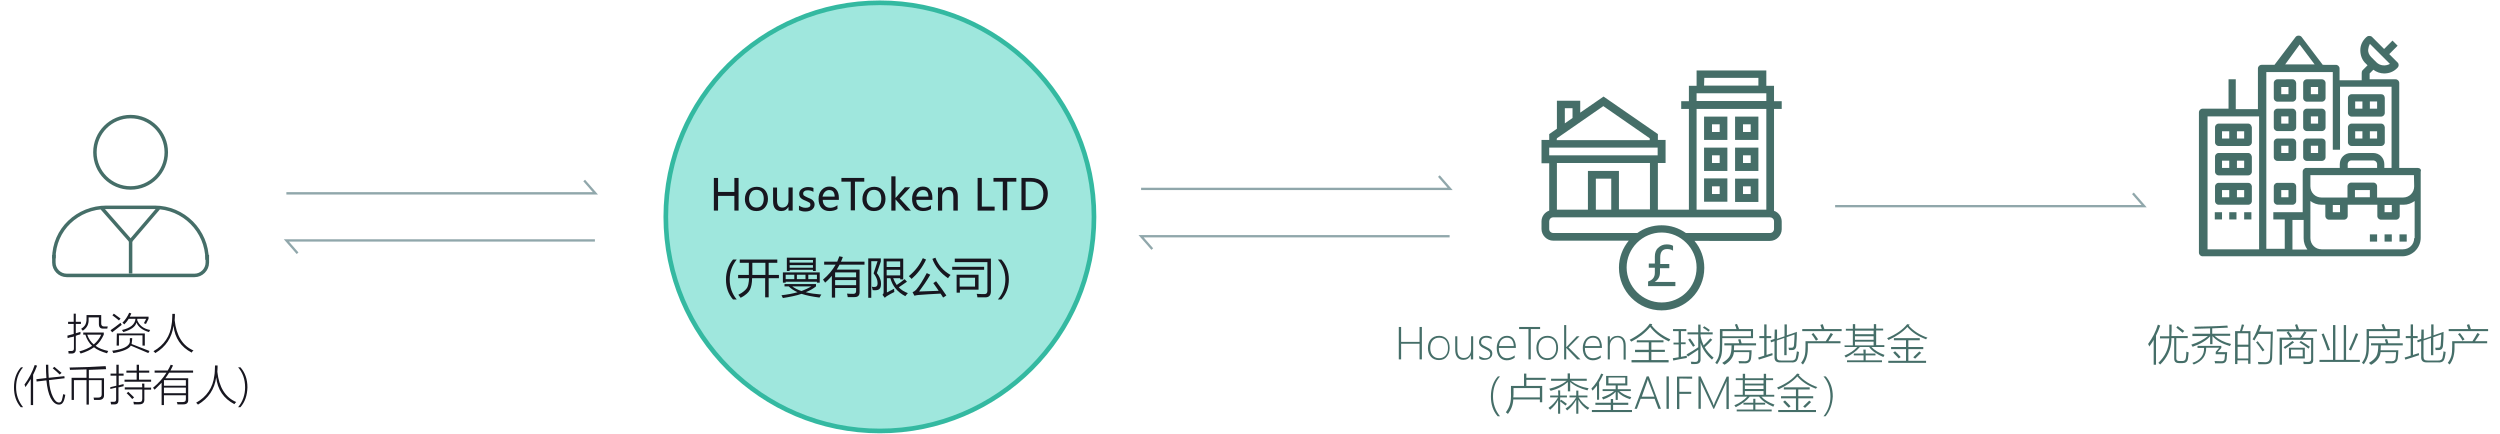 <?xml version="1.0" encoding="utf-8"?>
<!-- Generator: Adobe Illustrator 22.1.0, SVG Export Plug-In . SVG Version: 6.00 Build 0)  -->
<svg version="1.1" id="租金分红" xmlns="http://www.w3.org/2000/svg" xmlns:xlink="http://www.w3.org/1999/xlink" x="0px"
	 y="0px" viewBox="0 0 1072 186" style="enable-background:new 0 0 1072 186;" xml:space="preserve">
<style type="text/css">
	.st0{fill:none;stroke:#90A7AB;}
	.st1{enable-background:new    ;}
	.st2{fill:#456E68;}
	.st3{fill:#9FE7DD;stroke:#34B9A1;stroke-width:2;}
	.st4{fill:#17161F;}
	.st5{fill:none;stroke:#456E68;stroke-width:1.5;stroke-miterlimit:10;}
</style>
<g id="组_29">
	<path id="形状_1" class="st0" d="M122.8,82.9h132.5l-4.8-5.5"/>
	<path id="形状_1_拷贝_6" class="st0" d="M255.1,103.1H122.8l4.8,5.5"/>
</g>
<path id="形状_1_拷贝_7" class="st0" d="M786.9,88.4h132.5l-4.8-5.5"/>
<g id="组_29_拷贝">
	<path id="形状_1-2" class="st0" d="M489.3,81h132.5l-4.8-5.5"/>
	<path id="形状_1_拷贝_6-2" class="st0" d="M621.6,101.3H489.3l4.8,5.5"/>
</g>
<g class="st1">
	<path class="st2" d="M608.7,154.1v-6.7h-7.9v6.7h-1v-13.9h1v6.4h7.9v-6.4h1v13.9H608.7z"/>
	<path class="st2" d="M617,154.4c-1.4,0-2.6-0.5-3.4-1.4s-1.3-2.2-1.3-3.7c0-1.7,0.4-2.9,1.3-3.9c0.9-0.9,2-1.4,3.5-1.4
		c1.4,0,2.5,0.5,3.3,1.4s1.2,2.2,1.2,3.8c0,1.5-0.4,2.8-1.3,3.8C619.6,153.9,618.5,154.4,617,154.4z M617.1,144.8
		c-1.2,0-2.1,0.4-2.8,1.2s-1,1.9-1,3.3c0,1.3,0.3,2.3,1,3.1s1.6,1.2,2.8,1.2s2.1-0.4,2.8-1.2s1-1.9,1-3.2c0-1.4-0.3-2.5-1-3.3
		S618.2,144.8,617.1,144.8z"/>
	<path class="st2" d="M630.7,154.1v-1.8l0,0c-0.7,1.4-1.8,2-3.2,2c-2.3,0-3.5-1.5-3.5-4.4v-5.7h0.9v5.5c0,1.3,0.2,2.3,0.7,2.9
		s1.1,0.9,2.1,0.9c0.9,0,1.7-0.3,2.2-1c0.6-0.7,0.9-1.6,0.9-2.7v-5.6h0.9v9.9L630.7,154.1L630.7,154.1z"/>
	<path class="st2" d="M634.3,153.7v-1.1c0.3,0.3,0.7,0.5,1.2,0.7s0.9,0.3,1.2,0.3c1.6,0,2.3-0.6,2.3-1.9c0-0.4-0.2-0.8-0.5-1.1
		s-0.9-0.6-1.7-1c-0.9-0.4-1.6-0.8-2-1.3c-0.4-0.4-0.6-1-0.6-1.6c0-0.8,0.3-1.5,0.9-2c0.6-0.5,1.4-0.7,2.3-0.7
		c0.8,0,1.6,0.2,2.2,0.5v1c-0.7-0.5-1.5-0.7-2.3-0.7c-0.7,0-1.2,0.2-1.6,0.5s-0.6,0.8-0.6,1.3s0.1,0.9,0.4,1.1
		c0.3,0.3,0.8,0.6,1.7,1c1,0.5,1.7,0.9,2.1,1.3c0.4,0.4,0.6,0.9,0.6,1.6c0,0.8-0.3,1.4-0.9,1.9s-1.4,0.8-2.4,0.8
		C635.7,154.4,634.9,154.2,634.3,153.7z"/>
	<path class="st2" d="M642.7,149.2c0,1.4,0.3,2.4,0.9,3.2s1.5,1.2,2.6,1.2s2.2-0.4,3.3-1.2v1c-1,0.7-2.2,1.1-3.4,1.1
		c-1.3,0-2.3-0.5-3.1-1.4s-1.2-2.2-1.2-3.9c0-1.4,0.4-2.7,1.2-3.7s1.9-1.5,3.2-1.5c1.2,0,2.2,0.4,2.8,1.3s1,2.1,1,3.5v0.4
		L642.7,149.2L642.7,149.2z M649.1,148.4c0-1.2-0.3-2-0.8-2.7c-0.5-0.6-1.2-0.9-2.1-0.9c-0.9,0-1.7,0.3-2.3,0.9
		c-0.6,0.6-1,1.5-1.1,2.7H649.1z"/>
	<path class="st2" d="M656.4,141.1v13h-1v-13h-4v-0.9h9v0.9H656.4z"/>
	<path class="st2" d="M663.5,154.4c-1.4,0-2.6-0.5-3.4-1.4s-1.3-2.2-1.3-3.7c0-1.7,0.4-2.9,1.3-3.9c0.9-0.9,2-1.4,3.5-1.4
		c1.4,0,2.5,0.5,3.3,1.4s1.2,2.2,1.2,3.8c0,1.5-0.4,2.8-1.3,3.8C666.1,153.9,664.9,154.4,663.5,154.4z M663.5,144.8
		c-1.2,0-2.1,0.4-2.8,1.2s-1,1.9-1,3.3c0,1.3,0.3,2.3,1,3.1s1.6,1.2,2.8,1.2s2.1-0.4,2.8-1.2s1-1.9,1-3.2c0-1.4-0.3-2.5-1-3.3
		S664.7,144.8,663.5,144.8z"/>
	<path class="st2" d="M676.3,154.1l-4.7-4.9l0,0v4.9h-0.9v-14.7h0.9v9.5l0,0l4.5-4.7h1.2l-4.7,4.8l5.1,5.1L676.3,154.1L676.3,154.1z
		"/>
	<path class="st2" d="M679.6,149.2c0,1.4,0.3,2.4,0.9,3.2s1.5,1.2,2.6,1.2s2.2-0.4,3.3-1.2v1c-1,0.7-2.2,1.1-3.4,1.1
		c-1.3,0-2.3-0.5-3.1-1.4s-1.2-2.2-1.2-3.9c0-1.4,0.4-2.7,1.2-3.7s1.9-1.5,3.2-1.5c1.2,0,2.2,0.4,2.8,1.3s1,2.1,1,3.5v0.4
		L679.6,149.2L679.6,149.2z M686,148.4c0-1.2-0.3-2-0.8-2.7c-0.5-0.6-1.2-0.9-2.1-0.9c-0.9,0-1.7,0.3-2.3,0.9
		c-0.6,0.6-1,1.5-1.1,2.7H686z"/>
	<path class="st2" d="M696.2,154.1v-5.8c0-2.4-0.9-3.6-2.6-3.6c-1,0-1.7,0.4-2.4,1.1c-0.6,0.7-0.9,1.6-0.9,2.6v5.7h-0.9v-9.9h0.9
		v1.8l0,0c0.7-1.4,1.9-2,3.4-2c1.1,0,1.9,0.4,2.5,1.1c0.6,0.7,0.9,1.7,0.9,3.1v6h-0.9V154.1z"/>
	<path class="st2" d="M715.6,146.4c-3.6-1.7-6.2-3.8-8-6.2c-2.1,2.5-4.8,4.6-8.1,6.3c-0.3-0.4-0.5-0.6-0.7-0.8
		c3.9-2,6.8-4.3,8.6-6.9l1.1,0.2c0,0-0.1,0.1-0.1,0.2c-0.1,0.1-0.2,0.2-0.2,0.3c1.9,2.5,4.6,4.5,8,6
		C716.2,145.7,715.9,146,715.6,146.4z M701.9,145.9h11.4v0.9h-5.2v3.2h5.8v0.9h-5.8v3.5h7.4v1h-15.9v-1h7.4V151h-5.9v-1h5.9v-3.2
		h-5.2L701.9,145.9L701.9,145.9z"/>
	<path class="st2" d="M717.5,154.6l-0.2-1c0.7-0.1,1.5-0.2,2.5-0.4v-5.5h-2.2v-0.8h2.2V142h-2.4v-0.9h5.7v0.9h-2.3v4.8h2v0.8h-2v5.4
		c0.8-0.1,1.7-0.3,2.5-0.5c0,0.1,0,0.4,0,1C721,153.9,719.1,154.2,717.5,154.6z M723.6,142.5h4.6v-3.3h1v3.3h5.2v0.9h-5.2v0.7
		c0.3,1.5,0.8,2.8,1.3,4c1.1-1,2-2,2.9-3l0.8,0.6c-0.8,0.9-1.9,2-3.2,3.2c0.8,1.5,2.1,3,3.8,4.5c-0.3,0.2-0.5,0.5-0.7,0.8
		c-2.5-2.2-4.1-4.6-4.9-7.2v7c0.1,1.4-0.7,2.1-2.3,2.1c-0.4,0-1,0-1.7,0c0-0.3-0.1-0.7-0.2-1c0.4,0,1,0,1.8,0.1
		c0.6,0,0.9-0.1,1.1-0.3c0.2-0.2,0.3-0.6,0.3-1.1V150c-1.6,1.1-3,2-4.4,2.9l-0.6-0.9c1.9-1.1,3.6-2.1,5-3.1v-5.5h-4.6L723.6,142.5
		L723.6,142.5z M723.9,145.6l0.8-0.5c0.7,0.9,1.4,1.9,2.1,3.1l-0.8,0.5C725.3,147.6,724.6,146.6,723.9,145.6z M730.2,140.5l0.6-0.6
		c0.9,0.5,1.6,1.1,2.4,1.6l-0.6,0.7C731.9,141.6,731.1,141.1,730.2,140.5z"/>
	<path class="st2" d="M743.9,139.2l0.9-0.3c0,0,0.1,0.1,0.1,0.2c0.4,0.8,0.6,1.5,0.8,2h6v3.9h-13.2v2.3c0,2.3-0.1,4.1-0.4,5.2
		c-0.3,1.2-0.9,2.4-1.8,3.7c-0.1-0.1-0.4-0.4-0.8-0.6c0.8-1.2,1.4-2.3,1.6-3.3c0.3-1,0.4-2.6,0.4-4.9v-6.3h7.1
		C744.5,140.5,744.2,139.9,743.9,139.2z M738.5,155.6c1.7-1,2.7-2,3.2-2.9s0.8-2.4,0.8-4.6h-3.1v-0.9h6.4c-0.1-0.3-0.2-0.8-0.5-1.6
		l1-0.2c0.2,0.8,0.4,1.4,0.5,1.8h6.2v0.9h-9.4c0,0.8-0.1,1.5-0.1,2.1h7.6c0,1.1-0.1,2.1-0.2,3.1c-0.1,1.7-1.1,2.6-2.8,2.5
		c-0.4,0-1.2,0-2.4,0c-0.1-0.3-0.1-0.7-0.2-1c0.5,0,1.3,0.1,2.5,0.1c0.1,0,0.2,0,0.3,0c1.1,0,1.7-0.6,1.7-1.8
		c0.1-0.8,0.1-1.5,0.1-2.1h-6.6c-0.2,2.1-1.5,3.9-4,5.4C739.1,156.2,738.8,155.9,738.5,155.6z M738.6,142v2.2h12.2V142H738.6z"/>
	<path class="st2" d="M754.2,154.2l-0.3-0.9c0.6-0.2,1.5-0.4,2.6-0.8V145h-2.1v-0.9h2.1v-5h1v5h2v0.9h-2v7.2
		c0.2-0.1,0.5-0.2,0.9-0.3c0.7-0.2,1.2-0.4,1.6-0.5c0,0.1,0,0.4,0.1,0.9C757.5,153.2,755.5,153.8,754.2,154.2z M761,141.3h1v4
		l3.2-1.1v-5.1h1v4.7l4.3-1.5c0,2.2-0.1,4-0.2,5.3c0,1.8-0.7,2.6-2,2.5c-0.3,0-0.7,0-1.2,0c0-0.3-0.1-0.6-0.2-1c0.2,0,0.4,0,0.5,0
		s0.2,0,0.3,0s0.2,0,0.4,0c0.8,0.1,1.2-0.4,1.2-1.6c0.1-1.5,0.2-2.9,0.2-4.1l-3.4,1.2v7.7h-1v-7.4l-3.2,1.1v6.8
		c0,0.7,0.1,1.2,0.4,1.4c0.2,0.3,0.8,0.4,1.6,0.4h3.9c1.4,0.1,2.2-0.4,2.3-1.5c0.2-0.8,0.3-1.6,0.4-2.5c0.3,0.2,0.6,0.3,0.9,0.3
		c-0.1,1-0.2,1.8-0.4,2.5c-0.2,0.8-0.5,1.3-0.9,1.6s-1.1,0.5-2.1,0.4h-4.5c-1.8,0.1-2.7-0.7-2.6-2.4v-6.7l-1.5,0.5l-0.2-0.9l1.7-0.6
		L761,141.3L761,141.3z"/>
	<path class="st2" d="M774.2,146.3h8.7c0.7-1.1,1.4-2.2,2.1-3.5l1,0.5c-0.6,1-1.3,1.9-2,3h5.2v0.9h-14v1.4c0.1,3.2-0.6,5.8-2.1,7.7
		c-0.3-0.3-0.6-0.5-0.8-0.7c0.7-0.9,1.2-1.9,1.5-2.9s0.4-2.4,0.4-4.1L774.2,146.3L774.2,146.3z M780.6,139.3l1-0.3
		c0.3,0.8,0.5,1.5,0.7,2.1h7.4v0.9h-16.9v-0.9h8.4c-0.1-0.4-0.3-0.9-0.6-1.7C780.6,139.4,780.6,139.4,780.6,139.3z M776.8,143.3
		l0.8-0.5c0.5,0.7,1.2,1.5,2,2.7l-0.9,0.6C778.1,145,777.4,144.1,776.8,143.3z"/>
	<path class="st2" d="M790.9,148.1h3.6v-6.3h-3V141h3v-2h1v1.9h8V139h1v1.9h3v0.8h-3v6.3h3.5v0.8h-5.5c1.3,1.4,3.1,2.5,5.6,3.4
		c-0.1,0.1-0.3,0.4-0.4,0.7c-0.1,0.1-0.1,0.2-0.1,0.2c-2.8-1.2-4.9-2.6-6.1-4.3h-4c-1.4,1.7-3.4,3.2-6,4.5c-0.2-0.3-0.4-0.5-0.6-0.8
		c2.3-1,4.1-2.2,5.5-3.7H791L790.9,148.1L790.9,148.1z M799,149.9h1v1.7h4.2v0.8H800v2.1h7v0.8h-15v-0.8h7.1v-2.1h-4.2v-0.8h4.2
		L799,149.9L799,149.9z M795.4,141.8v1.5h8v-1.5H795.4z M795.4,144.2v1.5h8v-1.5H795.4z M795.4,146.5v1.6h8v-1.6H795.4z"/>
	<path class="st2" d="M825.9,145.5c-3.4-1.3-6.1-3-8-5.3c-2,2.2-4.7,4-8.1,5.6c-0.1-0.2-0.4-0.5-0.6-0.8c4-1.7,6.8-3.7,8.6-6
		l1.1,0.2c0,0-0.1,0.1-0.2,0.2c-0.1,0.1-0.1,0.2-0.2,0.3c2.1,2.3,4.8,4,8,5.1C826.2,145,826,145.3,825.9,145.5z M812.1,145h11.1v0.9
		h-4.9v2.9h6.4v0.9h-6.4v5h7.6v0.9h-16.2v-0.9h7.6v-5h-6.4v-0.9h6.4v-2.9h-5.2L812.1,145L812.1,145z M811.8,151.2l0.8-0.6
		c0.9,0.8,1.7,1.7,2.4,2.5l-0.8,0.6C813.5,153,812.8,152.2,811.8,151.2z M821.2,153.8l-0.8-0.6c0.8-0.8,1.7-1.6,2.6-2.5l0.8,0.6
		C822.9,152.1,822.1,153,821.2,153.8z"/>
</g>
<g class="st1">
	<path class="st2" d="M642.2,178.5c-2-2.3-2.9-5.1-2.9-8.5c0-3.5,1-6.4,3-8.6h0.9c-2,2.3-3,5.2-3,8.6c0,3.2,1,6,3,8.5H642.2z"/>
	<path class="st2" d="M653.5,160.2h1v1.8h8.3v0.9h-8.3v2.6h6.8v7h-1v-1.2h-11.4c-0.1,2.3-0.9,4.4-2.3,6.2c-0.3-0.3-0.6-0.5-0.9-0.7
		c0.9-1.2,1.5-2.4,1.8-3.5s0.5-2.8,0.4-5.1v-2.7h5.6L653.5,160.2L653.5,160.2z M649,168.2c0,0.8,0,1.5-0.1,2.2h11.4v-4H649V168.2z"
		/>
	<path class="st2" d="M668.1,167.4h0.9v2.2h2.9v0.8H669v1.5l0.4-0.5c0.9,0.6,1.8,1.2,2.5,1.8l-0.6,0.7c-0.9-0.7-1.6-1.3-2.3-1.8v5.3
		h-0.9v-5.9c-0.7,1.5-1.9,2.9-3.4,4.2c-0.3-0.3-0.5-0.6-0.7-0.8c1.7-1.2,3.1-2.7,4.1-4.5h-3.4v-0.8h3.5L668.1,167.4L668.1,167.4z
		 M680.7,167.4c-3.2-0.8-5.7-2-7.4-3.6v4h-1v-4c-1.9,1.7-4.3,3-7.4,3.8c-0.2-0.3-0.3-0.6-0.6-0.9c3-0.7,5.5-1.8,7.5-3.4h-6.7v-0.9
		h7.1v-2.3h1v2.3h7.2v0.9h-6.8c2.1,1.6,4.6,2.7,7.6,3.2C681,166.8,680.8,167.1,680.7,167.4z M672,176c-0.2-0.3-0.5-0.5-0.7-0.8
		c1.8-1.1,3.3-2.7,4.6-4.8H673v-0.8h2.9v-2.1h0.9v2.1h3.9v0.8h-3.8c1.2,2,2.7,3.5,4.6,4.5c-0.3,0.3-0.5,0.6-0.7,0.8
		c-1.8-1.2-3.1-2.6-4-4.3v6h-0.9v-6C674.9,173.2,673.6,174.8,672,176z"/>
	<path class="st2" d="M682.9,167.5c-0.2-0.3-0.4-0.6-0.5-0.9c1.7-1.7,3.1-3.9,4.2-6.4l0.9,0.3c-0.6,1.3-1.2,2.4-1.8,3.4v7.5h-0.9
		v-6.1C684.2,166,683.6,166.8,682.9,167.5z M690.7,171.1h1v1.6h6.5v0.9h-6.5v2.2h8.1v0.9h-17.2v-0.9h8.1v-2.2h-6.6v-0.9h6.6
		L690.7,171.1L690.7,171.1z M686.9,170.4c2.4-0.8,4.1-1.7,5.2-2.7h-4.9v-0.8h5.6v-1.6h-4.1v-4.1h9.1v4.1h-4.1v1.6h5.6v0.8h-4.9
		c1.2,1.1,2.9,2,5.1,2.6c-0.2,0.3-0.4,0.6-0.5,0.9c-2.4-0.8-4.2-1.8-5.3-3.2v3.5h-0.9V168c-1.3,1.4-3.1,2.5-5.4,3.3
		C687.3,171,687.1,170.7,686.9,170.4z M689.7,161.9v2.5h7.2v-2.5H689.7z"/>
	<path class="st2" d="M711.1,175.3l-1.6-4.3h-6l-1.6,4.3h-1l5.2-13.9h0.9l5.2,13.9H711.1z M706.9,163.7c-0.1-0.2-0.1-0.4-0.2-0.6
		c0-0.2-0.1-0.3-0.1-0.5l0,0c-0.1,0.4-0.2,0.8-0.3,1l-2.3,6.5h5.4L706.9,163.7z"/>
	<path class="st2" d="M714.6,175.3v-13.9h1v13.9H714.6z"/>
	<path class="st2" d="M720.1,162.3v5.7h5.1v0.9h-5.1v6.5h-1v-13.9h6.5v0.9L720.1,162.3L720.1,162.3z"/>
	<path class="st2" d="M740.3,175.3v-9.9c0-0.2,0-0.9,0.1-2l0,0c-0.2,0.5-0.4,0.9-0.5,1.2l-4.9,10.7h-0.3l-5-10.7
		c-0.2-0.3-0.3-0.8-0.5-1.3l0,0c0,0.6,0.1,1.2,0.1,1.9v10.1h-1v-13.9h0.9l5.2,11.2c0,0.1,0.1,0.1,0.1,0.3c0,0.1,0.1,0.2,0.1,0.3
		c0.1,0.2,0.1,0.4,0.2,0.6h0.1l0.1-0.3c0,0,0.1-0.3,0.3-0.9l5.1-11.1h0.9v13.9h-1V175.3z"/>
	<path class="st2" d="M743.7,169.3h3.6V163h-3v-0.8h3v-1.9h1v1.9h8v-1.9h1v1.9h3v0.8h-3v6.3h3.5v0.8h-5.5c1.3,1.4,3.1,2.5,5.6,3.4
		c-0.1,0.1-0.3,0.4-0.4,0.7c-0.1,0.1-0.1,0.2-0.1,0.2c-2.8-1.2-4.9-2.6-6.1-4.3h-4c-1.4,1.7-3.4,3.2-6,4.5c-0.2-0.3-0.4-0.5-0.6-0.8
		c2.3-1,4.1-2.2,5.5-3.7h-5.4L743.7,169.3L743.7,169.3z M751.8,171h0.9v1.7h4.2v0.8h-4.2v2.1h7v0.8h-15v-0.8h7.1v-2.1h-4.2v-0.8h4.2
		V171z M748.2,163v1.5h8V163H748.2z M748.2,165.3v1.5h8v-1.5H748.2z M748.2,167.7v1.6h8v-1.6H748.2z"/>
	<path class="st2" d="M778.7,166.7c-3.4-1.3-6.1-3-8-5.3c-2,2.2-4.7,4-8.1,5.6c-0.1-0.2-0.4-0.5-0.6-0.8c4-1.7,6.8-3.7,8.6-6
		l1.1,0.2c0,0-0.1,0.1-0.2,0.2c-0.1,0.1-0.2,0.2-0.2,0.3c2.1,2.3,4.8,4,8,5.1C778.9,166.2,778.8,166.5,778.7,166.7z M764.9,166.1
		H776v0.9h-4.9v2.9h6.4v0.9h-6.4v5h7.6v0.9h-16.2v-0.9h7.6v-5h-6.4v-0.9h6.4V167h-5.2L764.9,166.1L764.9,166.1z M764.6,172.3
		l0.8-0.6c0.9,0.9,1.7,1.7,2.4,2.5l-0.8,0.6C766.3,174.2,765.5,173.3,764.6,172.3z M774,174.9l-0.8-0.6c0.8-0.8,1.7-1.6,2.6-2.5
		l0.8,0.6C775.7,173.3,774.8,174.2,774,174.9z"/>
	<path class="st2" d="M782.8,178.5h-0.9c2-2.4,3-5.3,3-8.5c0-3.4-1-6.3-3-8.6h1c2,2.3,3,5.1,3,8.6
		C785.7,173.4,784.7,176.2,782.8,178.5z"/>
</g>
<g class="st1">
	<path class="st2" d="M921.6,148.6c-0.1-0.4-0.3-0.8-0.5-1.1c1.9-2.6,3.3-5.3,4.2-8.3l1,0.4c-0.5,1.5-1.1,2.9-1.8,4.3v12.5h-1v-10.7
		C923,146.7,922.3,147.6,921.6,148.6z M930.2,139.2h1c0,1.8,0,3.5-0.1,4.9h7v0.9h-4.9v8.7c0,0.7,0.4,1.1,1.3,1.1h1.3
		c0.9,0,1.4-0.4,1.5-1.4c0.1-0.7,0.2-1.5,0.2-2.6c0.3,0.1,0.6,0.2,1,0.3c-0.1,1.1-0.2,2-0.3,2.7c-0.2,1.3-1,1.9-2.3,1.9h-1.5
		c-1.4,0-2.1-0.6-2.1-2V145h-1.2c0,0.1,0,0.3,0,0.5s0,0.4,0,0.5c-0.2,3.9-1.8,7.4-4.8,10.3c-0.3-0.3-0.6-0.5-0.8-0.7
		c2.9-2.8,4.4-6,4.6-9.6c0-0.2,0-0.5,0.1-0.9h-4v-0.9h4C930.2,142.6,930.2,141,930.2,139.2z M935.9,142.7c-0.9-0.8-1.8-1.5-2.7-2.2
		l0.6-0.7c0.8,0.6,1.8,1.3,2.8,2.1L935.9,142.7z"/>
	<path class="st2" d="M940.1,143.1h7.6v-2.3c-2.1,0.1-4.3,0.1-6.6,0.2c0-0.2-0.1-0.5-0.2-0.9c5.1-0.1,9.8-0.2,14.2-0.5l0.2,0.9
		c-2.3,0.1-4.5,0.2-6.7,0.3v2.3h7.7v0.9h-6.7c1.8,1.6,4.1,2.8,7.1,3.5c-0.3,0.4-0.4,0.7-0.5,0.9c-3.4-1-5.9-2.4-7.5-4.3v3.5h-1v-3.4
		c-1.6,1.8-4.1,3.3-7.5,4.5c-0.2-0.3-0.3-0.6-0.6-0.9c2.9-0.9,5.3-2.2,7.2-3.7h-6.7V143.1z M940.1,155.6c3.4-1.1,5.1-3.3,5-6.4h-2.8
		v-0.9h10.2v0.9l-1.6,1.8h4.1c-0.1,1.1-0.1,2-0.2,2.8c-0.1,1.4-0.9,2.1-2.5,2c-0.2,0-0.6,0-1,0c-0.2,0-0.4,0-0.6,0
		c-0.2,0-0.5,0-0.9,0c0-0.4-0.1-0.7-0.2-1c1.1,0,2,0.1,2.7,0.1c1,0.1,1.6-0.3,1.6-1.2c0.1-0.6,0.1-1.2,0.2-1.8h-4v-1l1.5-1.8H946
		c0.1,3.4-1.7,5.8-5.3,7.2C940.5,156.2,940.3,155.9,940.1,155.6z"/>
	<path class="st2" d="M958.6,142h1.9c0.4-1.1,0.6-2.1,0.8-2.9l1,0.2c-0.1,0.2-0.2,0.6-0.4,1.1c-0.2,0.7-0.4,1.3-0.5,1.6h3.6v14h-1
		v-1.5h-4.6v1.6h-1V142H958.6z M959.5,142.9v4.9h4.6v-4.9H959.5z M959.5,148.7v5h4.6v-5H959.5z M966.7,146c-0.2-0.2-0.5-0.3-0.8-0.5
		c1.1-1.8,2-3.9,2.8-6.3l1,0.3c-0.3,1-0.7,1.8-1,2.7h5.9c-0.1,4.2-0.2,7.8-0.3,11c0,2-1,3-3.1,3c-0.4,0-0.8,0-1.2,0
		c-0.2,0-0.5,0-0.7,0s-0.5,0-0.9,0c-0.1-0.3-0.1-0.7-0.2-1c0.9,0,1.9,0.1,2.9,0.1c1.5,0.1,2.3-0.6,2.3-2.2c0.1-1.9,0.2-5.2,0.3-9.9
		h-5.3C967.7,144.1,967.2,145.1,966.7,146z M967.4,146.8l0.7-0.5c0.8,1,1.8,2.3,2.9,3.8l-0.8,0.6
		C969.3,149.2,968.3,147.9,967.4,146.8z"/>
	<path class="st2" d="M984.1,139.3l0.9-0.3c0.3,0.8,0.6,1.5,0.8,2.2h7.7v0.9h-17.2v-0.9h8.4C984.5,140.4,984.3,139.8,984.1,139.3z
		 M980.5,142.6l0.8-0.5c0.6,0.8,1.2,1.5,1.6,2.2l-0.9,0.5h4.3c0.6-0.8,1.2-1.8,1.8-2.7l0.9,0.5c-0.5,0.7-1,1.5-1.6,2.3h4.5v9.3
		c0.1,1.3-0.6,2-2,1.9c-0.3,0-0.6,0-0.9,0c-0.1,0-0.3,0-0.5,0s-0.4,0-0.7,0c0-0.3-0.1-0.7-0.2-1c0.5,0,0.8,0,1.1,0.1
		c0.3,0,0.6,0,1,0c0.5,0,0.8-0.1,1-0.3s0.3-0.5,0.3-0.9v-8.3h-12.5v10.7h-1v-11.6h4.4C981.7,144.2,981.2,143.5,980.5,142.6z
		 M983,146.2l0.7,0.6c-1.4,1.1-2.7,2-3.9,2.8c-0.1-0.2-0.3-0.4-0.6-0.7C980.7,147.9,982,147,983,146.2z M988.3,153.7h-6.8v-4.6h6.8
		V153.7z M982.4,149.9v2.9h5v-2.9H982.4z M986,146.8l0.6-0.6c1.2,0.7,2.5,1.6,3.9,2.5l-0.6,0.8C988.8,148.6,987.5,147.7,986,146.8z"
		/>
	<path class="st2" d="M1005,139.4h1v14.9h5.9v0.9h-17.3v-0.9h5.8v-14.9h1v14.9h3.6V139.4z M998.1,150.3c-0.7-2.1-1.6-4.4-2.6-7
		l0.9-0.3c0.9,2.1,1.8,4.5,2.7,7L998.1,150.3z M1008.1,150.3l-0.9-0.4c1-2,2-4.3,3-7l1,0.3C1010.1,145.9,1009.1,148.3,1008.1,150.3z
		"/>
	<path class="st2" d="M1021.2,139.2l0.9-0.3c0,0,0.1,0.1,0.1,0.2c0.4,0.8,0.6,1.5,0.8,2h6v3.9h-13.2v2.3c0,2.3-0.1,4.1-0.4,5.2
		c-0.3,1.2-0.9,2.4-1.8,3.7c-0.1-0.1-0.4-0.4-0.8-0.6c0.8-1.2,1.4-2.3,1.6-3.3c0.3-1,0.4-2.6,0.4-4.9v-6.3h7.1
		C1021.7,140.5,1021.5,139.9,1021.2,139.2z M1015.8,155.6c1.7-1,2.7-2,3.2-2.9s0.8-2.4,0.8-4.6h-3.1v-0.9h6.4
		c-0.1-0.3-0.2-0.8-0.5-1.6l1-0.2c0.2,0.8,0.4,1.4,0.5,1.8h6.2v0.9h-9.4c0,0.8-0.1,1.5-0.1,2.1h7.6c0,1.1-0.1,2.1-0.2,3.1
		c-0.1,1.7-1.1,2.6-2.8,2.5c-0.4,0-1.2,0-2.4,0c-0.1-0.3-0.1-0.7-0.2-1c0.5,0,1.3,0.1,2.5,0.1c0.1,0,0.2,0,0.3,0
		c1.1,0,1.7-0.6,1.7-1.8c0.1-0.8,0.1-1.5,0.1-2.1h-6.6c-0.2,2.1-1.5,3.9-4,5.4C1016.3,156.2,1016.1,155.9,1015.8,155.6z M1015.8,142
		v2.2h12.2V142H1015.8z"/>
	<path class="st2" d="M1031.4,154.2l-0.3-0.9c0.6-0.2,1.5-0.4,2.6-0.8V145h-2.1v-0.9h2.1v-5h1v5h2v0.9h-2v7.2
		c0.2-0.1,0.5-0.2,0.9-0.3c0.7-0.2,1.2-0.4,1.6-0.5c0,0.1,0,0.4,0.1,0.9C1034.7,153.2,1032.8,153.8,1031.4,154.2z M1038.3,141.3h1v4
		l3.2-1.1v-5.1h1v4.7l4.3-1.5c0,2.2-0.1,4-0.2,5.3c0,1.8-0.7,2.6-2,2.5c-0.3,0-0.7,0-1.2,0c0-0.3-0.1-0.6-0.2-1c0.2,0,0.4,0,0.5,0
		s0.2,0,0.3,0c0.1,0,0.2,0,0.4,0c0.8,0.1,1.2-0.4,1.2-1.6c0.1-1.5,0.2-2.9,0.2-4.1l-3.4,1.2v7.7h-1v-7.4l-3.2,1.1v6.8
		c0,0.7,0.1,1.2,0.4,1.4c0.2,0.3,0.8,0.4,1.6,0.4h3.9c1.4,0.1,2.2-0.4,2.3-1.5c0.2-0.8,0.3-1.6,0.4-2.5c0.3,0.2,0.6,0.3,0.9,0.3
		c-0.1,1-0.2,1.8-0.4,2.5c-0.2,0.8-0.5,1.3-0.9,1.6s-1.1,0.5-2.1,0.4h-4.5c-1.8,0.1-2.7-0.7-2.6-2.4v-6.7l-1.5,0.5l-0.2-0.9l1.7-0.6
		L1038.3,141.3L1038.3,141.3z"/>
	<path class="st2" d="M1051.5,146.3h8.7c0.7-1.1,1.4-2.2,2.1-3.5l1,0.5c-0.6,1-1.3,1.9-2,3h5.2v0.9h-14v1.4c0.1,3.2-0.6,5.8-2.1,7.7
		c-0.3-0.3-0.6-0.5-0.8-0.7c0.7-0.9,1.2-1.9,1.5-2.9s0.4-2.4,0.4-4.1L1051.5,146.3L1051.5,146.3z M1057.8,139.3l1-0.3
		c0.3,0.8,0.5,1.5,0.7,2.1h7.4v0.9H1050v-0.9h8.4c-0.1-0.4-0.3-0.9-0.6-1.7C1057.8,139.4,1057.8,139.4,1057.8,139.3z M1054,143.3
		l0.8-0.5c0.5,0.7,1.2,1.5,2,2.7l-0.9,0.6C1055.4,145,1054.7,144.1,1054,143.3z"/>
</g>
<circle id="椭圆_6" class="st3" cx="377.3" cy="93" r="91.8"/>
<g class="st1">
	<path class="st4" d="M316.7,90.3h-1.8V84h-7v6.3h-1.8v-14h1.8v6h7v-6h1.8V90.3z"/>
	<path class="st4" d="M319.4,85.4c0-1.6,0.5-2.9,1.4-3.9c0.9-0.9,2.2-1.4,3.7-1.4s2.7,0.5,3.5,1.4s1.3,2.2,1.3,3.8
		c0,1.6-0.5,2.8-1.4,3.8s-2.1,1.4-3.6,1.4s-2.7-0.5-3.5-1.4C319.9,88.2,319.4,86.9,319.4,85.4z M321.2,85.3c0,1.1,0.3,2,0.9,2.7
		s1.4,1,2.3,1c1,0,1.8-0.3,2.3-1c0.5-0.6,0.8-1.6,0.8-2.8c0-1.2-0.3-2.1-0.8-2.8c-0.5-0.6-1.3-1-2.3-1s-1.8,0.3-2.3,1
		C321.5,83.2,321.2,84.2,321.2,85.3z"/>
	<path class="st4" d="M339.9,90.3h-1.8v-1.6l0,0c-0.7,1.2-1.7,1.8-3.1,1.8c-2.3,0-3.5-1.4-3.5-4.2v-5.9h1.7V86c0,2,0.8,3,2.3,3
		c0.8,0,1.4-0.3,1.9-0.8c0.5-0.6,0.7-1.3,0.7-2.1v-5.7h1.8V90.3z"/>
	<path class="st4" d="M342.5,88.1c0.9,0.6,1.8,1,2.9,1c1.4,0,2.1-0.4,2.1-1.3c0-0.4-0.1-0.7-0.4-0.9s-0.9-0.5-1.8-0.9
		c-1.1-0.4-1.8-0.9-2.1-1.3c-0.3-0.4-0.5-1-0.5-1.6c0-0.9,0.4-1.6,1.1-2.1s1.7-0.8,2.7-0.8c0.8,0,1.6,0.1,2.3,0.4v1.7
		c-0.7-0.5-1.6-0.7-2.5-0.7c-0.6,0-1,0.1-1.4,0.4s-0.5,0.6-0.5,1s0.1,0.7,0.4,0.9c0.3,0.2,0.8,0.5,1.7,0.9c1.1,0.4,1.9,0.8,2.2,1.3
		c0.4,0.4,0.6,1,0.6,1.6c0,0.9-0.4,1.6-1.1,2.2c-0.7,0.5-1.7,0.8-2.9,0.8c-1,0-1.9-0.2-2.7-0.6v-2H342.5z"/>
	<path class="st4" d="M359.7,85.7h-6.9c0,1.1,0.3,1.9,0.9,2.5c0.5,0.6,1.3,0.9,2.3,0.9c1.1,0,2.1-0.4,3.1-1.1v1.6
		c-0.9,0.6-2,0.9-3.5,0.9c-1.4,0-2.6-0.5-3.4-1.4s-1.2-2.2-1.2-3.8c0-1.5,0.4-2.8,1.3-3.8s2-1.5,3.3-1.5s2.3,0.4,3,1.3
		c0.7,0.8,1.1,2,1.1,3.5L359.7,85.7L359.7,85.7z M357.9,84.3c0-0.9-0.2-1.6-0.6-2.1s-1-0.7-1.8-0.7c-0.7,0-1.3,0.3-1.8,0.8
		s-0.8,1.2-1,2C352.7,84.3,357.9,84.3,357.9,84.3z"/>
	<path class="st4" d="M370.6,77.9h-4v12.3h-1.8V77.9h-4v-1.6h9.8V77.9z"/>
	<path class="st4" d="M369.8,85.4c0-1.6,0.5-2.9,1.4-3.9c0.9-0.9,2.2-1.4,3.7-1.4s2.7,0.5,3.5,1.4s1.3,2.2,1.3,3.8
		c0,1.6-0.5,2.8-1.4,3.8s-2.1,1.4-3.6,1.4s-2.7-0.5-3.5-1.4C370.3,88.2,369.8,86.9,369.8,85.4z M371.6,85.3c0,1.1,0.3,2,0.9,2.7
		s1.4,1,2.3,1c1,0,1.8-0.3,2.3-1c0.5-0.6,0.8-1.6,0.8-2.8c0-1.2-0.3-2.1-0.8-2.8c-0.5-0.6-1.3-1-2.3-1s-1.8,0.3-2.3,1
		C371.9,83.2,371.6,84.2,371.6,85.3z"/>
	<path class="st4" d="M390.6,90.3h-2.4l-4.2-4.8l0,0v4.8h-1.8V75.6h1.8v9.3l0,0l4-4.6h2.3l-4.5,4.8L390.6,90.3z"/>
	<path class="st4" d="M399.8,85.7h-6.9c0,1.1,0.3,1.9,0.9,2.5c0.5,0.6,1.3,0.9,2.3,0.9c1.1,0,2.1-0.4,3.1-1.1v1.6
		c-0.9,0.6-2,0.9-3.5,0.9c-1.4,0-2.6-0.5-3.4-1.4s-1.2-2.2-1.2-3.8c0-1.5,0.4-2.8,1.3-3.8s2-1.5,3.3-1.5s2.3,0.4,3,1.3
		c0.7,0.8,1.1,2,1.1,3.5L399.8,85.7L399.8,85.7z M398.1,84.3c0-0.9-0.2-1.6-0.6-2.1s-1-0.7-1.8-0.7c-0.7,0-1.3,0.3-1.8,0.8
		s-0.8,1.2-1,2C392.9,84.3,398.1,84.3,398.1,84.3z"/>
	<path class="st4" d="M410.5,90.3h-1.7v-5.7c0-2-0.7-3.1-2.2-3.1c-0.8,0-1.4,0.3-1.9,0.9s-0.7,1.3-0.7,2.2v5.7h-1.8v-9.9h1.8V82l0,0
		c0.7-1.3,1.8-1.9,3.3-1.9c1.1,0,1.9,0.3,2.5,1s0.9,1.7,0.9,3.1v6.1H410.5z"/>
	<path class="st4" d="M426.5,90.3h-7.3v-14h1.8v12.3h5.5V90.3z"/>
	<path class="st4" d="M435.9,77.9h-4v12.3H430V77.9h-4v-1.6h9.8v1.6H435.9z"/>
	<path class="st4" d="M438,90.3v-14h4c2.1,0,3.9,0.6,5.2,1.8c1.4,1.2,2.1,2.9,2.1,4.9c0,2.2-0.7,3.9-2.1,5.2
		c-1.4,1.3-3.2,1.9-5.4,1.9H438V90.3z M439.8,77.9v10.7h2c1.8,0,3.1-0.5,4.1-1.4s1.5-2.3,1.5-4.1c0-1.7-0.5-3-1.5-3.9
		s-2.4-1.3-4-1.3C441.9,77.9,439.8,77.9,439.8,77.9z"/>
</g>
<g class="st1">
	<path class="st4" d="M314.3,128.4c-2-2.3-3-5.1-3-8.5c0-3.3,1-6.2,3-8.6h1.6c-2,2.5-3,5.3-3,8.6c0,3.2,1,6.1,3,8.5H314.3z"/>
	<path class="st4" d="M316.4,117.9h4.7v-5.2h-3.9v-1.4h16.1v1.4h-3.7v5.2h4.4v1.4h-4.4v8.2h-1.5v-8.2h-5.6c0,2.2-0.4,3.8-0.9,4.9
		c-0.6,1.2-1.9,2.4-4,3.5c-0.3-0.4-0.7-0.9-1-1.3c1.8-0.9,3-1.9,3.7-2.9c0.5-0.8,0.8-2.2,0.9-4.2h-4.7v-1.4H316.4z M322.6,117.9h5.6
		v-5.2h-5.6V117.9z"/>
	<path class="st4" d="M336.4,122.8v-1h13.5v1c-1.2,1-2.7,1.8-4.4,2.5c1.9,0.5,4.2,0.8,6.7,1c-0.3,0.4-0.5,0.8-0.8,1.3
		c-3-0.4-5.6-0.9-7.7-1.6c-2.3,0.8-4.9,1.3-8,1.8c-0.2-0.4-0.4-0.8-0.6-1.2c2.6-0.3,4.8-0.7,6.9-1.3c-1.6-0.7-2.9-1.6-3.8-2.5
		C338.2,122.8,336.4,122.8,336.4,122.8z M335.7,116.8h15.8v4.4h-1.2v-0.4h-13.4v0.4h-1.2L335.7,116.8L335.7,116.8z M336.9,119.7h3.7
		v-1.9h-3.7V119.7z M337.4,110.5h12.4v5.7h-1.2v-0.5h-10v0.5h-1.2L337.4,110.5L337.4,110.5z M348.6,111.5h-10v1.1h10V111.5z
		 M338.6,114.8h10v-1.1h-10V114.8z M347.9,122.8h-8.2c1.1,0.8,2.4,1.5,4,2C345.2,124.2,346.6,123.6,347.9,122.8z M341.7,119.7h3.7
		v-1.9h-3.7V119.7z M350.3,117.8h-3.7v1.9h3.7V117.8z"/>
	<path class="st4" d="M358.1,127.6h-1.4v-9.3c-0.9,1-1.8,2-2.9,2.9c-0.3-0.4-0.5-0.9-0.9-1.3c2.3-1.9,4.1-4.1,5.4-6.4h-4.9v-1.3h5.6
		c0.3-0.7,0.6-1.5,0.9-2.3l1.5,0.3c-0.2,0.7-0.5,1.3-0.8,2h10.1v1.3H360c-0.4,0.7-0.8,1.4-1.2,2.1h9.8v9.6c0,1.5-0.7,2.2-2.2,2.2
		c-0.6,0-1.6,0-2.9,0c-0.1-0.4-0.1-0.9-0.3-1.5c1.1,0.1,2,0.1,2.7,0.1c0.8,0,1.2-0.4,1.2-1.2v-1.3h-9V127.6z M367.1,116.8h-9v2.1h9
		V116.8z M358.1,122.3h9v-2.2h-9V122.3z"/>
	<path class="st4" d="M377.7,120.6c0.3,2.3-0.2,3.6-1.7,3.8c-0.5,0.1-1.1,0.1-1.8,0c-0.1-0.5-0.2-1-0.4-1.5c0.6,0.2,1.2,0.2,1.6,0.1
		c0.8-0.2,1.1-1,0.8-2.6c-0.2-1-0.7-2-1.6-3.2c0.4-1.3,1-3,1.7-5.2h-2.7v15.7h-1.3v-16.9h5.4v1.3c-0.6,1.7-1.1,3.4-1.7,5
		C377,118.4,377.5,119.6,377.7,120.6z M378.8,110.9h8.5v8.9H386v-0.5h-3c0.4,1.1,0.9,2,1.5,2.9c1.1-0.7,2.2-1.5,3.4-2.5l1,1.1
		c-1.3,0.9-2.5,1.7-3.5,2.4c1,1.1,2.3,1.9,3.9,2.5c-0.4,0.4-0.8,0.9-1.1,1.3c-3.3-1.7-5.5-4.3-6.4-7.7h-1.5v6.1
		c0.8-0.4,1.8-0.9,3.1-1.6c0,0.6,0,1,0.1,1.4c-1.1,0.5-2.1,1.1-3.1,1.7c-0.2,0.1-0.6,0.4-1,0.8l-1-1.3c0.4-0.3,0.5-0.7,0.5-1.2
		v-14.3H378.8z M386,112.1h-5.8v2.4h5.8V112.1z M386,118.1v-2.4h-5.8v2.4H386z"/>
	<path class="st4" d="M389.7,118.4c2.7-2.2,4.7-4.8,6-7.7l1.4,0.6c-1.6,3.4-3.7,6.1-6.2,8.3C390.5,119.2,390.2,118.8,389.7,118.4z
		 M401.4,120.6c1.7,2.2,3.2,4.3,4.4,6.1l-1.4,0.9c-0.3-0.6-0.7-1.1-1.1-1.7c-3.9,0.2-7.2,0.4-9.6,0.6c-0.5,0-1,0.2-1.6,0.3l-0.8-1.5
		c0.5-0.2,1-0.5,1.5-1c1.4-1.6,2.9-4,4.6-7.2l1.5,0.7c-1.5,2.6-3.1,4.9-4.8,7.2c2.5-0.1,5.3-0.2,8.4-0.3c-0.7-1-1.4-2.1-2.3-3.3
		L401.4,120.6z M399.8,111l1.3-0.5c1.2,3.1,3.3,5.6,6.5,7.4c-0.3,0.3-0.7,0.8-1.1,1.4C403.2,117,401,114.3,399.8,111z"/>
	<path class="st4" d="M408.4,114.4H422v1.3h-13.7v-1.3H408.4z M409.4,112.2v-1.3h15.5v14c0,1.7-0.8,2.6-2.3,2.6c-0.9,0-2,0-3.5,0
		c0-0.4-0.1-0.9-0.3-1.5c1.5,0.1,2.6,0.1,3.4,0.1s1.2-0.5,1.2-1.4v-12.3h-14V112.2z M410.2,117.8h9.4v6.4h-8v1.3h-1.4V117.8z
		 M418.1,122.9v-3.8h-6.6v3.8H418.1z"/>
	<path class="st4" d="M429.4,128.4h-1.5c2.1-2.4,3.2-5.3,3.2-8.6c0-3.2-1.1-6.1-3.2-8.5h1.5c2.1,2.3,3.2,5.1,3.2,8.5
		S431.5,126,429.4,128.4z"/>
</g>
<g class="st1">
	<path class="st4" d="M29,145l-0.1-1.1c0.2,0,0.4-0.1,0.8-0.2c0.8-0.2,1.4-0.4,1.9-0.5v-4.3h-2.4V138h2.4v-3.5h0.9v3.5h2.2v0.9h-2.2
		v4c0.6-0.2,1.3-0.4,2-0.6c0,0.4,0,0.7,0,1c0,0-0.1,0-0.2,0.1c-0.8,0.2-1.4,0.4-1.8,0.6v5.5c0.1,1.4-0.5,2.1-1.8,2.1
		c-0.6,0-1,0-1.3,0c0,0,0-0.1,0-0.2c0-0.4-0.1-0.6-0.1-0.9c0.6,0,1,0,1.3,0c0.8,0,1.1-0.3,1.1-1.1v-5.1c-0.2,0.1-0.4,0.1-0.7,0.2
		C30.5,144.5,29.9,144.7,29,145z M35.7,143.5v-0.9h8.8v0.9c-0.9,2-2,3.6-3.5,4.8c1.3,1,3.1,1.7,5.4,2.2c-0.2,0.3-0.3,0.6-0.5,1
		c-2.4-0.7-4.3-1.5-5.6-2.6c-1.5,1.1-3.4,2-5.7,2.7c-0.2-0.3-0.4-0.6-0.6-0.9c2.2-0.6,4-1.4,5.5-2.4c-1.3-1.2-2.3-2.8-2.9-4.8H35.7z
		 M44.6,140h1.6c-0.1,0.3-0.1,0.6-0.2,0.9h-1.6c-1.4,0.1-2-0.6-2-2v-2.8H38v0.8c0.1,2.1-0.7,3.7-2.5,4.9c-0.3-0.3-0.5-0.6-0.7-0.8
		c0.9-0.6,1.5-1.2,1.8-1.8s0.5-1.4,0.5-2.4v-1.7h6.3v3.6c0,0.5,0.1,0.8,0.3,0.9C43.9,139.9,44.2,140,44.6,140z M43.4,143.5h-6
		c0.6,1.8,1.6,3.2,2.8,4.2C41.6,146.5,42.7,145.1,43.4,143.5z"/>
	<path class="st4" d="M47.4,141.6c1.5-1,2.9-2.1,4.3-3.2c0.1,0.2,0.2,0.5,0.5,0.9c-1.3,1-2.7,2.1-4.1,3.2L47.4,141.6z M55.7,145h1
		c0,0.6-0.1,1.3-0.2,1.9c0,0,0,0.1,0,0.2c0,0.2-0.1,0.3-0.1,0.4c2.4,0.9,4.9,1.9,7.7,3l-0.5,0.9c-2.8-1.2-5.3-2.3-7.5-3.2
		c-0.8,1.4-3.3,2.5-7.5,3.2c-0.1-0.3-0.3-0.7-0.5-1c4.7-0.6,7.3-1.9,7.6-3.8C55.6,146.3,55.7,145.7,55.7,145z M51,137.4
		c-0.9-0.7-1.8-1.5-2.8-2.2l0.6-0.7c0.9,0.6,1.8,1.3,2.9,2.1L51,137.4z M50.1,143h12v5.2h-1v-4.4H51v4.4h-1L50.1,143L50.1,143z
		 M52.9,142.4c-0.2-0.3-0.4-0.6-0.6-0.9c3.6-0.8,5.6-2.4,5.8-4.8h-2.9c-0.5,0.8-1.1,1.6-1.9,2.4c-0.3-0.3-0.5-0.5-0.8-0.7
		c1.3-1.3,2.2-2.7,2.9-4.3l0.9,0.3c-0.2,0.5-0.4,1-0.7,1.4h8.1v0.9l-1.1,2.2c-0.2-0.1-0.6-0.2-0.9-0.3l1-1.9h-3.8
		c0,0.2-0.1,0.3-0.1,0.5c0.9,2.3,2.7,3.8,5.6,4.3c-0.2,0.3-0.4,0.6-0.5,0.9c-2.8-0.8-4.6-2.2-5.4-4.1
		C58.1,140.1,56.2,141.4,52.9,142.4z"/>
	<path class="st4" d="M82.2,151.2c-4.6-2.4-7.2-6.2-7.8-11.5c-0.7,5.1-3.3,9-7.8,11.7c-0.3-0.4-0.6-0.6-0.8-0.8
		c4.6-2.6,7.2-6.5,7.8-11.6c0.1-0.6,0.2-1.3,0.2-1.9c0-0.6,0.1-1.4,0.1-2.5H75c0,0.2,0,0.5,0,0.8c0,0.9-0.1,1.5-0.1,1.9
		c0.7,6.6,3.4,11,8.1,13C82.6,150.5,82.4,150.8,82.2,151.2z"/>
</g>
<g class="st1">
	<path class="st4" d="M8.9,174.6c-2-2.3-2.9-5.1-2.9-8.5c0-3.5,1-6.4,3-8.6h0.9c-2,2.3-3,5.2-3,8.6c0,3.2,1,6,3,8.5H8.9z"/>
	<path class="st4" d="M10.9,166c-0.1-0.3-0.2-0.7-0.4-1.1c1.8-2.4,3.3-5.2,4.4-8.4l1,0.3c-0.5,1.4-1.1,2.7-1.7,3.9v13h-1v-11.2
		C12.4,163.8,11.7,164.9,10.9,166z M15.6,162.6l4.3-0.5c-0.1-1.6-0.2-3.5-0.2-5.7h1c0,2.3,0.1,4.1,0.2,5.6l6.7-0.7l0.1,0.9L21,163
		c0.2,3,0.8,5.4,1.7,7.2c0.8,1.6,1.6,2.4,2.6,2.4c0.7,0,1.1-0.4,1.3-1.3c0.2-0.6,0.3-1.4,0.5-2.3c0.3,0.1,0.6,0.2,0.9,0.3
		c-0.1,0.8-0.3,1.5-0.5,2.2c-0.4,1.3-1.1,2-2.2,2c-1.4,0-2.6-1-3.6-2.9c-0.9-1.8-1.5-4.3-1.8-7.5l-4.2,0.5L15.6,162.6z M22.6,157.9
		l0.7-0.6c1,0.8,2,1.7,3.1,2.6l-0.8,0.7C24.8,159.8,23.8,158.9,22.6,157.9z"/>
	<path class="st4" d="M45.5,158.3c-1.7,0.1-4.2,0.2-7.4,0.3v3.6h6.5v7.1c0.1,1.4-0.7,2.2-2.2,2.2c-0.3,0-0.6,0-0.9,0
		c-0.3,0-0.7,0-1.2,0c0-0.4-0.1-0.7-0.2-1c0.2,0,0.4,0,0.7,0c0.1,0,0.3,0,0.4,0c0.1,0,0.4,0,0.8,0c1.1,0,1.6-0.4,1.6-1.4V163h-5.5
		v10.5h-1V163h-5.4v8.5h-1V162h6.4v-3.6c-3.2,0.1-5.6,0.2-7.1,0.2c0-0.4-0.1-0.8-0.2-1c5.9-0.1,11.1-0.3,15.5-0.6L45.5,158.3z"/>
	<path class="st4" d="M47.3,166c0.1,0,0.3-0.1,0.5-0.1c0.9-0.2,1.6-0.4,2.1-0.5v-4.3h-2.5v-0.9h2.5v-3.8h1v3.8H53v0.9h-2.1v4.1
		c0.2,0,0.5-0.1,0.8-0.2c0.6-0.1,1-0.3,1.3-0.3c0,0.1,0,0.3,0,0.4c0,0.2,0,0.4,0,0.5c-0.3,0.1-0.7,0.2-1.3,0.3
		c-0.4,0.1-0.7,0.2-0.9,0.2v5.5c0,1.2-0.5,1.8-1.7,1.8c-0.5,0-1,0-1.5,0c0-0.3-0.1-0.7-0.2-1.1c0.3,0,0.7,0,1.4,0s1-0.3,1-1v-5.1
		c-0.3,0.1-0.7,0.2-1.3,0.3c-0.5,0.1-0.9,0.2-1.2,0.3V166z M60.9,164.5h1v1.7h2.9v0.9h-2.9v4.3c0,1.3-0.7,2-2.3,2c-0.3,0-0.7,0-1,0
		c-0.2,0-0.3,0-0.5,0s-0.4,0-0.7,0c0-0.3-0.1-0.6-0.2-1.1c0.4,0,0.7,0,1.1,0.1c0.1,0,0.3,0,0.5,0c0.1,0,0.4,0,0.7,0
		c0.6,0,1-0.1,1.2-0.3s0.3-0.6,0.3-1.1v-4h-7.5v-0.9H61L60.9,164.5L60.9,164.5z M54.2,158.9h4.4v-2.5h1v2.5H64v0.9h-4.4v3h5.2v0.9
		H53.4v-0.9h5.2v-3h-4.4V158.9z M54.3,168.6L55,168c1.2,1.1,2,1.9,2.5,2.4l-0.8,0.7C56,170.2,55.1,169.4,54.3,168.6z"/>
	<path class="st4" d="M70.3,173.7h-1v-9.6c-0.9,0.9-1.9,1.9-3,3c-0.2-0.3-0.4-0.5-0.7-0.8c2.4-2,4.3-4.1,5.8-6.5h-5.1v-0.9h5.6
		c0.5-0.8,0.9-1.6,1.3-2.5l1,0.3c-0.5,0.9-0.8,1.7-1.1,2.2h9.7v0.9H72.5c-0.5,0.8-1,1.6-1.6,2.4h9.8v9.1c0.1,1.4-0.6,2.1-2.1,2.1
		c-0.7,0-1.5,0-2.5,0c-0.1-0.4-0.1-0.7-0.3-1c0.7,0,1.6,0,2.5,0c0.5,0,0.9-0.1,1.1-0.3s0.3-0.5,0.3-1v-1.6h-9.4V173.7z M70.3,163
		v2.4h9.4V163H70.3z M70.3,166.2v2.4h9.4v-2.4H70.3z"/>
	<path class="st4" d="M100.5,173.3c-4.6-2.4-7.2-6.2-7.8-11.5c-0.7,5.1-3.3,9-7.8,11.7c-0.3-0.4-0.6-0.6-0.8-0.8
		c4.6-2.6,7.2-6.5,7.8-11.6c0.1-0.6,0.2-1.3,0.2-1.9c0-0.6,0.1-1.4,0.1-2.5h1.1c0,0.2,0,0.5,0,0.8c0,0.9-0.1,1.5-0.1,1.9
		c0.7,6.6,3.4,11,8.1,13C101,172.6,100.8,172.9,100.5,173.3z"/>
	<path class="st4" d="M103.1,174.6h-1c2-2.4,3-5.3,3-8.5c0-3.4-1-6.3-3-8.6h1c2,2.3,3,5.1,3,8.6C106,169.5,105.1,172.3,103.1,174.6z
		"/>
</g>
<g>
	<circle class="st5" cx="56" cy="65.3" r="15.3"/>
	<line class="st5" x1="43.7" y1="89.3" x2="56" y2="103.3"/>
	<line class="st5" x1="68" y1="89.3" x2="56" y2="103.3"/>
	<line class="st5" x1="56" y1="117.3" x2="56" y2="103.3"/>
	<path class="st5" d="M88.9,109.3v3.3c0,3-2.5,5.5-5.5,5.5H28.6c-3,0-5.5-2.5-5.5-5.5v-3.3"/>
	<path class="st5" d="M28.6,103.8"/>
	<path class="st5" d="M23.1,110.8c0-12.4,10.2-21.9,22.6-21.9h20.6c12.4,0,22.5,10.1,22.5,22.5l0,0"/>
</g>
<g class="st1">
	<path class="st2" d="M740.7,50h-10v10h10V50z M737.4,56.6h-3.3v-3.3h3.3V56.6z"/>
	<path class="st2" d="M754,50h-10v10h10V50z M750.7,56.6h-3.3v-3.3h3.3V56.6z"/>
	<path class="st2" d="M740.7,63.3h-10v10h10V63.3z M737.4,69.9h-3.3v-3.3h3.3V69.9z"/>
	<path class="st2" d="M754,63.3h-10v10h10V63.3z M750.7,69.9h-3.3v-3.3h3.3V69.9z"/>
	<path class="st2" d="M740.7,86.5v-10h-10v10H740.7z M734.1,79.9h3.3v3.3h-3.3V79.9z"/>
	<path class="st2" d="M754,76.6h-10v10h10V76.6z M750.7,83.2h-3.3v-3.3h3.3V83.2z"/>
	<path class="st2" d="M764,46.7v-3.3h-3.3v-6.6h-3.3v-6.6h-29.9v6.6h-3.3v6.6h-3.3v3.3h3.3v43.2h-13.3v-20h3.3V60h-3.3v-2.5
		l-23.3-16.1l-10,6.9v-5.1h-10v12l-3.3,2.3V60H661v10h3.3v20.3c-1.9,0.7-3.3,2.5-3.3,4.6v3.3c0,2.7,2.3,5,5,5h32.4
		c-2.6,3.2-4.2,7.2-4.2,11.6c0,10.1,8.2,18.3,18.3,18.3s18.3-8.1,18.3-18.2c0-4.4-1.5-8.4-4.2-11.6H759c2.7,0,5-2.3,5-5V95
		c0-2.1-1.4-4-3.3-4.6V46.7H764z M730.8,33.4H754v3.3h-23.3L730.8,33.4L730.8,33.4z M727.5,40h29.9v3.3h-29.9V40z M671,46.4h3.3v4.2
		l-3.3,2.3V46.4z M667.6,59.3l19.9-13.8l19.9,13.8v0.8h-39.9L667.6,59.3L667.6,59.3z M664.3,63.3h46.5v3.3h-46.5V63.3z M707.5,69.9
		v19.9h-13.3V73.3h-13.3v16.6h-13.3v-20H707.5z M690.9,89.9h-6.6V76.6h6.6V89.9z M712.5,129.7c-8.2,0-15-6.8-15-15s6.8-15,15-15
		s15,6.8,15,15C727.5,123.1,720.8,129.7,712.5,129.7z M760.7,98.2c0,0.9-0.7,1.7-1.7,1.7h-36.1c-3-2.1-6.5-3.3-10.4-3.3
		s-7.5,1.2-10.4,3.3H666c-0.9,0-1.7-0.7-1.7-1.7v-3.3c0-0.9,0.7-1.7,1.7-1.7h93c0.9,0,1.7,0.7,1.7,1.7V98.2z M757.4,89.9h-29.9V46.7
		h29.9V89.9z"/>
</g>
<g class="st1">
	<g>
		<g>
			<path class="st2" d="M964,53h-12.6c-0.9,0-1.6,0.7-1.6,1.6V61c0,0.9,0.7,1.6,1.6,1.6H964c0.9,0,1.6-0.7,1.6-1.6v-6.4
				C965.4,53.7,964.9,53,964,53z M955.9,59.4h-3.1v-3.1h3.1V59.4z M962.3,59.4h-3.1v-3.1h3.1V59.4z"/>
		</g>
	</g>
	<g>
		<g>
			<path class="st2" d="M964,65.6h-12.6c-0.9,0-1.6,0.7-1.6,1.6v6.4c0,0.9,0.7,1.6,1.6,1.6H964c0.9,0,1.6-0.7,1.6-1.6v-6.4
				C965.4,66.3,964.9,65.6,964,65.6z M955.9,72h-3.1v-3.1h3.1V72z M962.3,72h-3.1v-3.1h3.1V72z"/>
		</g>
	</g>
	<g>
		<g>
			<path class="st2" d="M964,78.4h-12.6c-0.9,0-1.6,0.7-1.6,1.6v6.2c0,0.9,0.7,1.6,1.6,1.6H964c0.9,0,1.6-0.7,1.6-1.6v-6.4
				C965.4,79,964.9,78.4,964,78.4z M955.9,84.6h-3.1v-3.1h3.1V84.6z M962.3,84.6h-3.1v-3.1h3.1V84.6z"/>
		</g>
	</g>
	<g>
		<g>
			<path class="st2" d="M1021,53h-12.6c-0.9,0-1.6,0.7-1.6,1.6V61c0,0.9,0.7,1.6,1.6,1.6h12.6c0.9,0,1.6-0.7,1.6-1.6v-6.4
				C1022.5,53.7,1021.9,53,1021,53z M1013,59.4h-3.1v-3.1h3.1V59.4z M1019.3,59.4h-3.1v-3.1h3.1V59.4z"/>
		</g>
	</g>
	<g>
		<g>
			<path class="st2" d="M1021,40.4h-12.6c-0.9,0-1.6,0.7-1.6,1.6v6.4c0,0.9,0.7,1.6,1.6,1.6h12.6c0.9,0,1.6-0.7,1.6-1.6V42
				C1022.5,40.9,1021.9,40.4,1021,40.4z M1013,46.6h-3.1v-3.1h3.1V46.6z M1019.3,46.6h-3.1v-3.1h3.1V46.6z"/>
		</g>
	</g>
	<g>
		<g>
			<path class="st2" d="M983,59.4h-6.4c-0.9,0-1.6,0.7-1.6,1.6v6.4c0,0.9,0.7,1.6,1.6,1.6h6.4c0.9,0,1.6-0.7,1.6-1.6V61
				C984.5,60,983.9,59.4,983,59.4z M981.3,65.6h-3.1v-3.1h3.1V65.6z"/>
		</g>
	</g>
	<g>
		<g>
			<path class="st2" d="M995.6,59.4h-6.4c-0.9,0-1.6,0.7-1.6,1.6v6.4c0,0.9,0.7,1.6,1.6,1.6h6.4c0.9,0,1.6-0.7,1.6-1.6V61
				C997.2,60,996.5,59.4,995.6,59.4z M994,65.6h-3.1v-3.1h3.1V65.6z"/>
		</g>
	</g>
	<g>
		<g>
			<path class="st2" d="M983,46.6h-6.4c-0.9,0-1.6,0.7-1.6,1.6v6.4c0,0.9,0.7,1.6,1.6,1.6h6.4c0.9,0,1.6-0.7,1.6-1.6v-6.4
				C984.5,47.3,983.9,46.6,983,46.6z M981.3,53h-3.1v-3.1h3.1V53z"/>
		</g>
	</g>
	<g>
		<g>
			<path class="st2" d="M995.6,46.6h-6.4c-0.9,0-1.6,0.7-1.6,1.6v6.4c0,0.9,0.7,1.6,1.6,1.6h6.4c0.9,0,1.6-0.7,1.6-1.6v-6.4
				C997.2,47.3,996.5,46.6,995.6,46.6z M994,53h-3.1v-3.1h3.1V53z"/>
		</g>
	</g>
	<g>
		<g>
			<path class="st2" d="M983,34h-6.4c-0.9,0-1.6,0.7-1.6,1.6V42c0,0.9,0.7,1.6,1.6,1.6h6.4c0.9,0,1.6-0.7,1.6-1.6v-6.4
				C984.5,34.7,983.9,34,983,34z M981.3,40.4h-3.1v-3.1h3.1V40.4z"/>
		</g>
	</g>
	<g>
		<g>
			<path class="st2" d="M995.6,34h-6.4c-0.9,0-1.6,0.7-1.6,1.6V42c0,0.9,0.7,1.6,1.6,1.6h6.4c0.9,0,1.6-0.7,1.6-1.6v-6.4
				C997.2,34.7,996.5,34,995.6,34z M994,40.4h-3.1v-3.1h3.1V40.4z"/>
		</g>
	</g>
	<g>
		<g>
			<path class="st2" d="M983,78.4h-6.4c-0.9,0-1.6,0.7-1.6,1.6v6.2c0,0.9,0.7,1.6,1.6,1.6h6.4c0.9,0,1.6-0.7,1.6-1.6v-6.4
				C984.5,79,983.9,78.4,983,78.4z M981.3,84.6h-3.1v-3.1h3.1V84.6z"/>
		</g>
	</g>
	<g>
		<g>
			<rect x="949.7" y="91" class="st2" width="3.1" height="3.1"/>
		</g>
	</g>
	<g>
		<g>
			<rect x="955.9" y="91" class="st2" width="3.1" height="3.1"/>
		</g>
	</g>
	<g>
		<g>
			<rect x="962.3" y="91" class="st2" width="3.1" height="3.1"/>
		</g>
	</g>
	<g>
		<g>
			<path class="st2" d="M1036.7,72h-7.9V35.6c0-0.9-0.7-1.6-1.6-1.6h-11.1v-2.5l1.6-1.6c1.3,1,3,1.6,4.6,1.6c2.1,0,4-0.7,5.5-2.2
				l0.3-0.3c0.6-0.6,0.6-1.6,0-2.2l-3.6-3.6l3.6-3.6l-2.2-2.2l-3.6,3.6l-5.2-5.2c-0.3-0.3-0.7-0.4-1.2-0.4c-0.6,0-1,0.3-1.3,0.6
				c-1.6,1.5-2.5,3.4-2.5,5.5s0.7,4.3,2.4,5.8l0.7,0.7l-2.1,2.1c-0.3,0.3-0.4,0.7-0.4,1.2v3.1h-9.5v-5c0-0.9-0.7-1.6-1.6-1.6H996
				l-9.1-12c-0.6-0.7-1.9-0.7-2.5,0l-9.1,12h-5.5c-0.9,0-1.6,0.7-1.6,1.6v17.4h-9.5V34h-3.1v12.6h-11.1c-0.9,0-1.6,0.7-1.6,1.6v60.1
				c0,0.9,0.7,1.6,1.6,1.6h25.4H981h12.6h1.6h9.5h25.4c4.3,0,7.9-3.6,7.9-7.9V73.6C1038.4,72.7,1037.6,72,1036.7,72z M968.7,106.9
				h-22.1v-57h22.1V106.9z M1016.2,18.8l8.6,8.6c-1.8,1-4.2,0.9-5.8-0.7l-2.2-2.2c-0.9-0.9-1.5-2.1-1.3-3.4
				C1015.6,20.3,1015.8,19.6,1016.2,18.8z M986.1,19.1l6.4,8.5h-12.6L986.1,19.1z M979.7,94.1v12.6h-7.9V48.2V30.9h28.5v4.8v28.5
				h3.1v-27h22.1V72h-3.1v-1.6c0-2.7-2.1-4.8-4.8-4.8h-9.5c-2.7,0-4.8,2.1-4.8,4.8V72H989c-0.9,0-1.6,0.7-1.6,1.6V91h-12.6v3.1
				H979.7z M1019.3,70.4V72h-12.6v-1.6c0-0.9,0.7-1.6,1.6-1.6h9.5C1018.6,68.9,1019.3,69.5,1019.3,70.4z M983,106.9V94.3h4.8v7.9
				c0,1.8,0.6,3.4,1.6,4.8H983V106.9z M1035.2,102.1c0,2.7-2.1,4.8-4.8,4.8H1005h-9.5c-2.7,0-4.8-2.1-4.8-4.8V86.2
				c1.3,1,3,1.6,4.8,1.6h1.6v4.8c0,0.9,0.7,1.6,1.6,1.6h6.4c0.9,0,1.6-0.7,1.6-1.6v-4.8h1.6h9.5h1.6v4.8c0,0.9,0.7,1.6,1.6,1.6h6.4
				c0.9,0,1.6-0.7,1.6-1.6v-4.8h1.6c1.8,0,3.4-0.6,4.8-1.6v15.9H1035.2z M1000.3,91v-3.1h3.1V91H1000.3z M1009.8,84.6v-3.1h6.4v3.1
				H1009.8z M1022.5,91v-3.1h3.1V91H1022.5z M1035.2,79.9c0,2.7-2.1,4.8-4.8,4.8h-3.1h-6.4h-1.6v-4.8c0-0.9-0.7-1.6-1.6-1.6h-9.5
				c-0.9,0-1.6,0.7-1.6,1.6v4.8h-1.6h-6.4h-3.1c-2.7,0-4.8-2.1-4.8-4.8v-4.8h44.4L1035.2,79.9L1035.2,79.9z"/>
		</g>
	</g>
	<g>
		<g>
			<rect x="1028.9" y="100.5" class="st2" width="3.1" height="3.1"/>
		</g>
	</g>
	<g>
		<g>
			<rect x="1022.5" y="100.5" class="st2" width="3.1" height="3.1"/>
		</g>
	</g>
	<g>
		<g>
			<rect x="1016.2" y="100.5" class="st2" width="3.1" height="3.1"/>
		</g>
	</g>
</g>
<g>
	<path class="st2" d="M706.7,122.5v-1.8c1.9-0.6,2.9-1.8,2.9-3.7v-2.2H707V113h2.6v-3c0-1.5,0.4-2.8,1.4-3.7c1-1,2.2-1.5,3.6-1.5
		c1,0,1.9,0.1,2.8,0.6v2.1c-0.8-0.6-1.8-0.7-2.6-0.7c-1.9,0-2.9,1.2-2.9,3.6v2.8h3.9v1.8h-4v1.8c0,1.9-0.8,3.2-2.3,4.1h8.9v1.8
		h-11.7V122.5z"/>
</g>
</svg>
